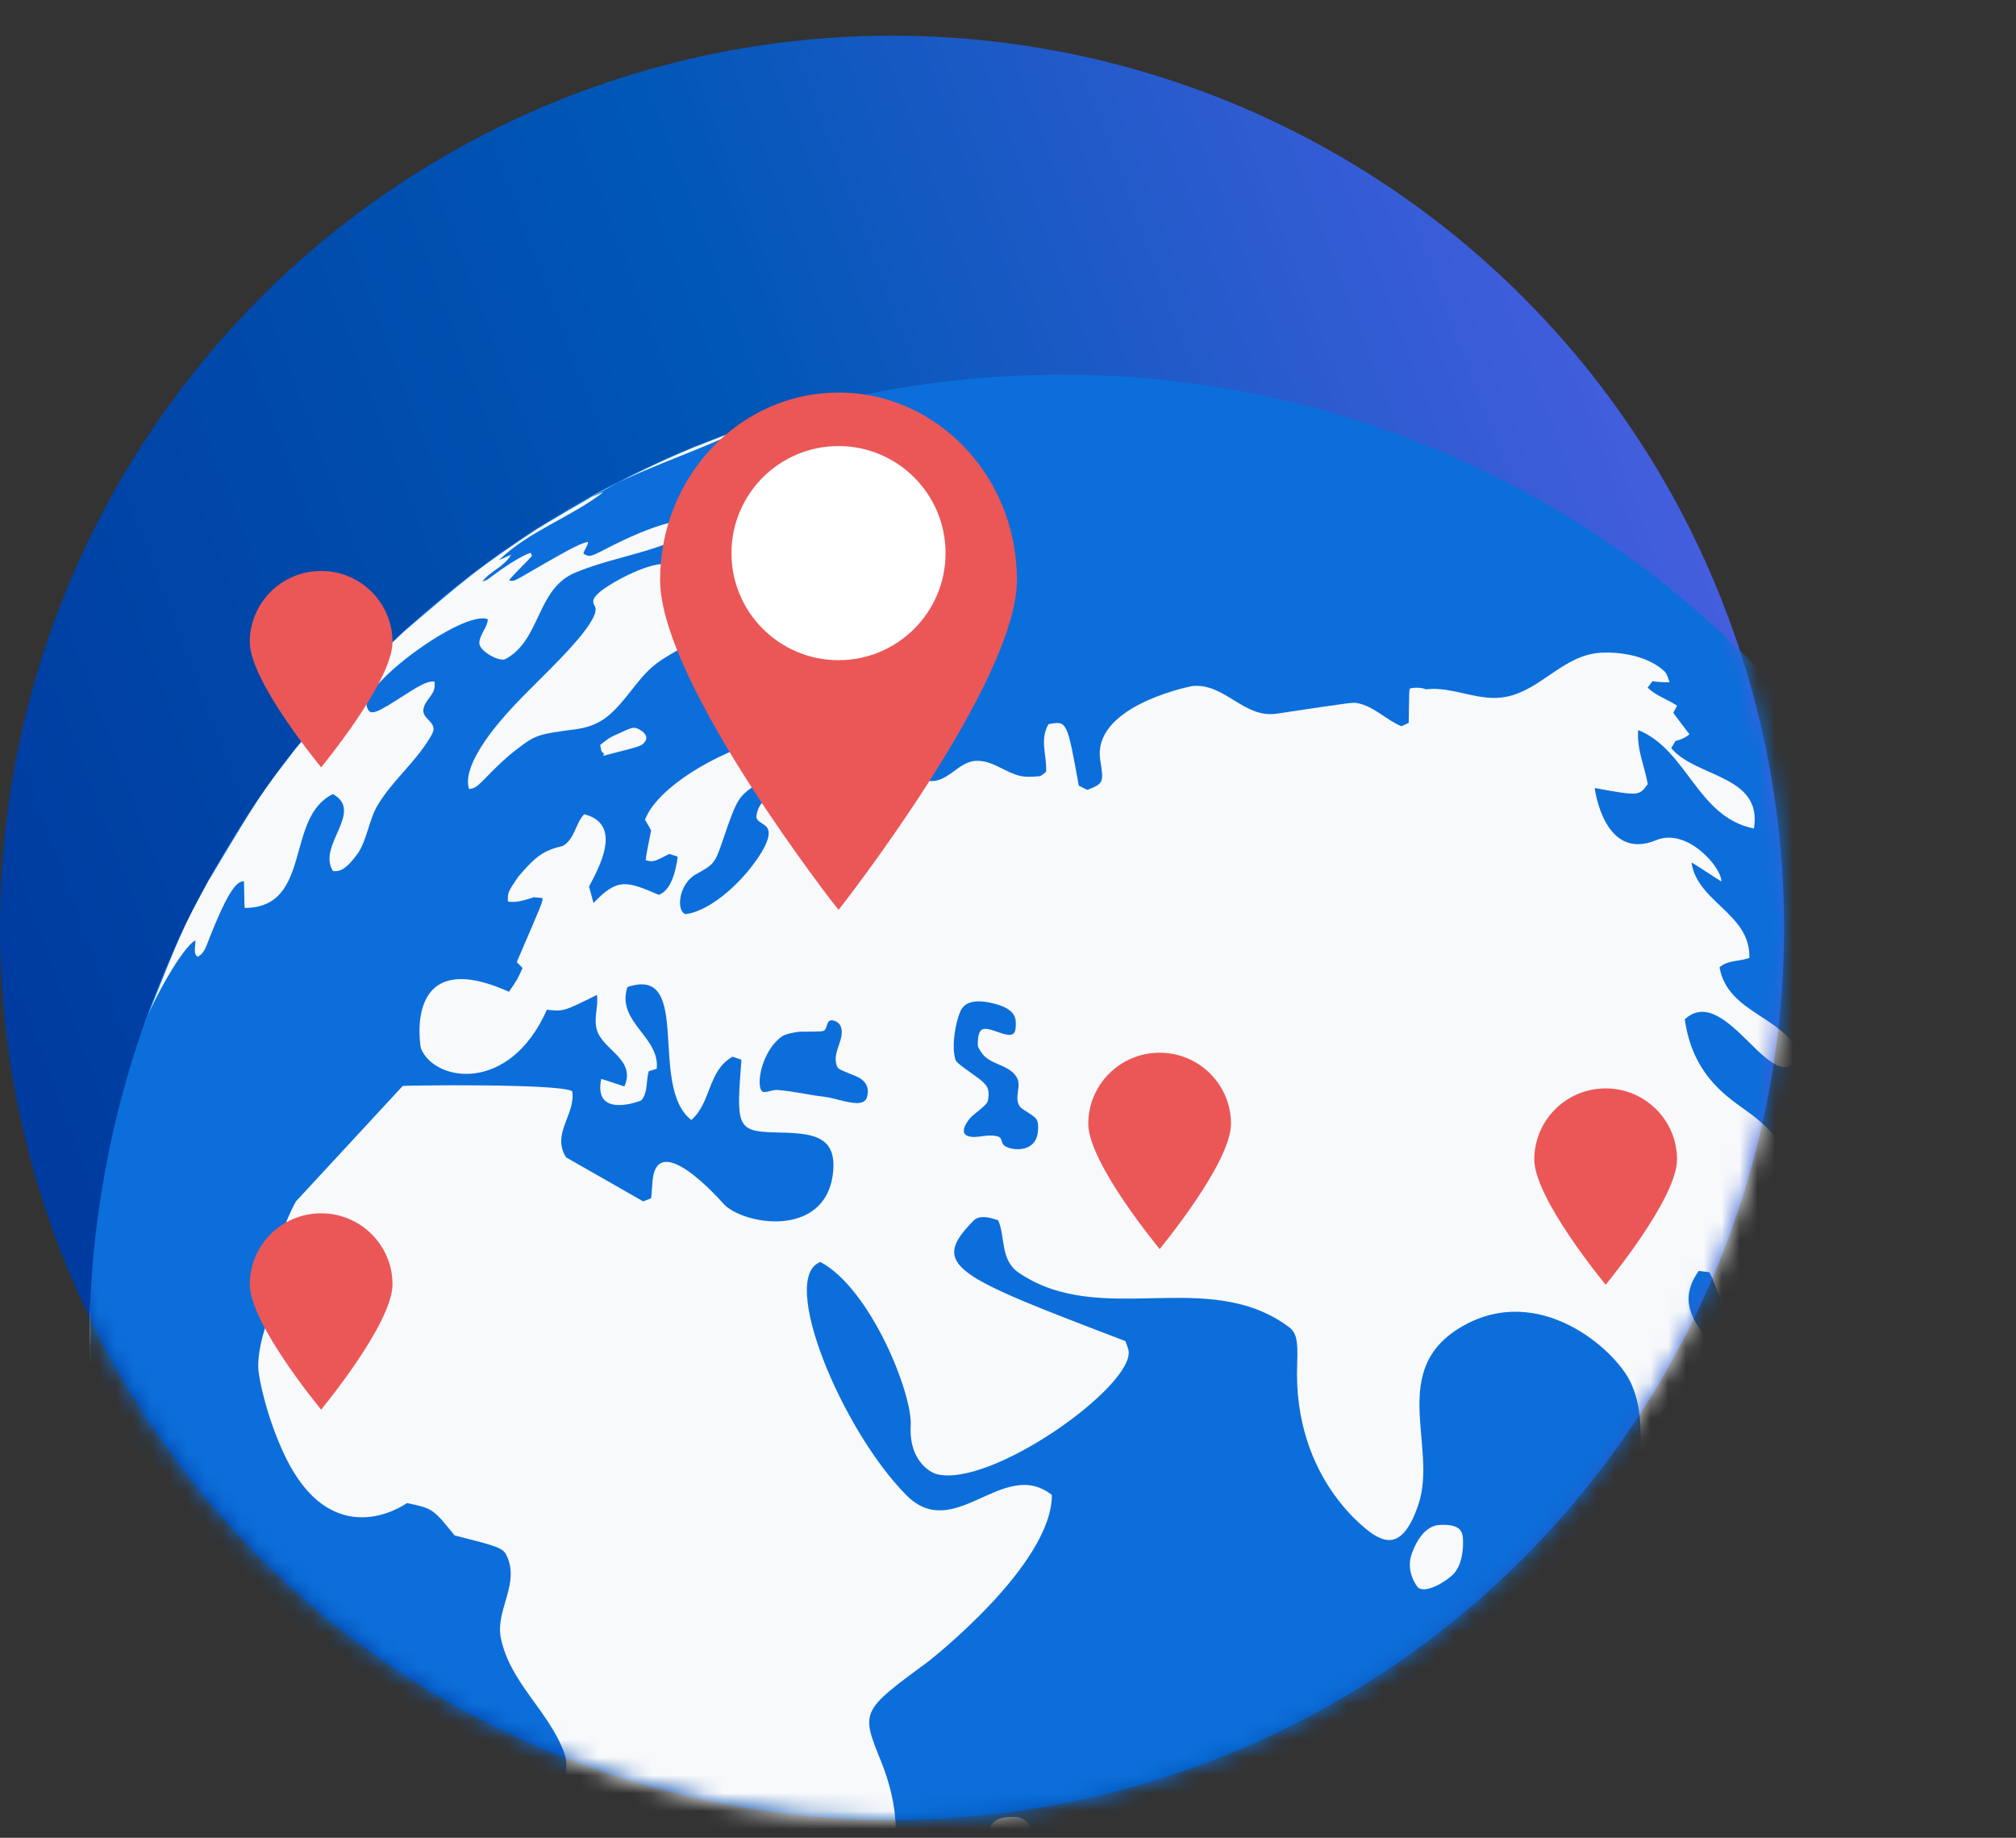 <svg width="113" height="103" viewBox="0 0 113 103" fill="none" xmlns="http://www.w3.org/2000/svg">
<rect x="0" y="0" width="113" height="103" fill="#333333" stroke="none"/>
<circle cx="50" cy="52" r="50" fill="url(#paint0_linear)"/>
<mask id="mask0" mask-type="alpha" maskUnits="userSpaceOnUse" x="0" y="2" width="100" height="100">
<circle cx="50" cy="52" r="50" fill="url(#paint1_linear)"/>
</mask>
<g mask="url(#mask0)">
<path d="M59.5 130C89.6 130 114 105.6 114 75.5C114 45.401 89.6 21 59.5 21C29.401 21 5 45.401 5 75.5C5 105.6 29.401 130 59.5 130Z" fill="#0C6EDA"/>
<path d="M42.16 33.459C42.131 33.481 42.131 33.481 40.817 34.135C39.922 34.575 39.438 35.492 38.638 36.035C37.956 36.497 37.178 36.835 36.554 37.385C35.629 38.2 35.042 39.33 34.088 40.122C33.758 40.394 33.186 40.746 32.364 40.856C30.133 41.157 30.045 41.164 28.93 42.023C28.35 42.463 27.822 42.977 27.205 43.615C26.736 44.1 26.552 44.217 26.288 44.217C25.914 43.021 27.447 41.069 28.394 40.005C29.663 38.581 31.116 37.327 32.357 35.874C33.171 34.92 33.501 34.289 33.347 33.988C33.222 33.746 33.149 33.606 33.575 33.217C34.162 32.681 36.664 31.317 37.515 31.669C38.91 32.241 40.208 31.067 41.588 31.441C42.329 31.823 41.118 32.527 41.06 33.129C41.515 33.562 41.94 32.99 42.395 33.004C42.41 33.026 42.425 33.056 42.439 33.071C42.395 33.225 42.388 33.261 42.16 33.459Z" fill="#F7F9FB"/>
<path d="M36.129 41.596C35.945 41.817 35.945 41.817 33.802 42.36C33.824 42.316 33.839 42.272 33.861 42.227C33.714 42.154 33.714 42.154 33.641 41.751C34.147 41.354 34.147 41.354 34.492 41.193C35.446 40.752 35.468 40.76 35.681 40.811C36.011 40.936 36.415 41.252 36.129 41.596Z" fill="#F7F9FB"/>
<path d="M48.566 61.565C48.486 61.77 48.214 61.829 48.002 61.822C47.37 61.792 46.783 61.535 46.16 61.462C45.294 61.359 44.45 61.154 43.584 61.088C43.312 61.066 43.07 61.212 42.806 61.205C42.314 61.117 42.601 58.952 43.841 58.079C44.061 57.925 44.743 57.822 44.817 57.822C46.145 57.815 46.145 57.815 46.233 57.719C46.387 57.551 46.328 57.154 46.651 57.184C46.717 57.191 47.29 57.272 47.165 58.057C47.077 58.607 46.695 59.114 46.901 59.715C46.967 59.906 46.967 59.906 47.928 60.295C48.853 60.655 48.647 61.359 48.566 61.565ZM58.179 63.399C58.062 64.742 56.47 64.463 56.235 64.148C56.154 64.038 56.154 63.891 56.073 63.781C56.059 63.759 56.022 63.715 55.875 63.678C55.42 63.568 54.98 63.729 54.532 63.722C53.49 63.663 54.356 62.665 54.466 62.57C55.362 61.836 55.362 61.836 55.398 61.535C55.457 61.036 55.376 60.809 54.738 60.354C53.593 59.532 53.593 59.532 53.534 59.319C53.336 58.563 53.564 57.323 53.799 56.758C53.909 56.487 54.173 55.856 55.714 56.245C56.983 56.567 56.954 57.11 56.932 57.551C56.903 58.116 56.58 58.072 55.905 57.83C55.185 57.58 54.863 57.499 54.811 58.336C54.789 58.651 54.811 58.681 54.995 58.967C55.457 59.686 56.462 59.62 56.947 60.31C57.328 60.838 56.792 61.491 57.167 62.02C57.225 62.108 57.475 62.262 57.607 62.343C58.113 62.665 58.231 62.746 58.179 63.399ZM45.132 43.432C44.553 44.584 42.645 44.144 42.403 45.7C42.366 45.913 42.498 46.008 42.733 46.162C43.012 46.338 43.393 46.58 42.674 47.784C42.388 48.261 41.896 48.862 41.889 48.87C39.93 51.152 38.44 51.233 38.425 51.233C37.89 51.071 38.029 49.552 39.005 49.002C40.01 48.444 40.069 48.407 40.502 47.131C41.346 44.665 41.361 44.614 42.681 43.792C43.129 43.513 45.492 42.199 45.279 43.043C45.264 43.131 45.206 43.293 45.132 43.432ZM93.307 37.635C92.03 36.446 89.902 36.564 89.667 36.586C87.62 36.74 86.394 38.64 84.465 39.044C82.909 39.374 81.471 38.45 79.93 38.633C79.68 38.53 79.291 38.516 79.027 38.589C78.983 38.692 78.983 38.692 78.961 40.512C78.836 40.57 78.675 40.651 78.55 40.702C77.684 40.343 77.031 39.587 76.07 39.404C75.828 39.36 75.828 39.36 71.557 39.998C69.715 40.277 68.636 38.252 66.816 38.45C66.244 38.567 61.217 39.69 61.672 42.603C61.863 43.836 61.878 43.909 60.946 44.269C60.799 44.195 60.608 44.107 60.469 44.034C59.809 40.394 59.809 40.394 58.774 40.585C58.253 41.451 58.693 42.368 58.634 43.256C58.517 43.33 58.385 43.498 58.245 43.506C58.069 43.52 57.842 43.535 57.673 43.535C56.587 43.572 55.809 42.603 54.723 42.64C53.652 42.676 53.087 44.012 51.891 43.74C51.905 43.417 51.927 42.992 51.949 42.669C51.817 42.654 51.641 42.64 51.509 42.625C48.647 45.619 48.647 45.619 46.483 44.768C46.497 44.482 46.622 44.085 46.791 43.858C49.895 43.858 49.895 43.858 50.247 43.447C48.713 38.281 38.462 42.104 36.385 45.472C36.304 45.604 36.224 45.795 36.15 45.927C36.253 46.111 36.393 46.353 36.495 46.536C36.239 47.828 36.239 47.828 36.194 48.217C36.635 48.312 36.635 48.312 37.523 47.857C37.662 47.901 37.846 47.967 37.985 48.011C37.758 49.736 37.207 50.022 36.936 50.154C35.116 49.383 34.632 49.178 33.267 50.609L33.017 49.684C33.626 48.547 34.903 46.177 32.746 45.634C32.239 46.155 32.232 47.013 31.549 47.41C30.441 47.666 30.023 48.004 29.055 49.127C28.46 50.007 28.46 50.007 28.468 50.521C28.9 50.624 29.502 50.425 29.92 50.286C30.067 50.301 30.258 50.315 30.405 50.33C30.427 50.528 30.427 50.528 28.966 53.918C29.062 54.021 29.194 54.153 29.289 54.249C29.032 54.828 28.996 54.916 28.526 55.584C22.553 52.898 23.566 58.696 23.595 58.761C24.373 60.662 28.578 61.293 30.654 56.589C31.586 56.692 31.586 56.692 33.457 55.76C33.553 56.413 33.259 57.074 33.457 57.727C33.802 58.864 35.666 59.371 34.998 60.889C33.729 60.471 33.729 60.471 33.7 60.471C33.23 62.739 35.923 61.704 35.96 61.66C36.334 61.176 36.202 60.574 36.363 60.038C36.495 59.994 36.679 59.943 36.811 59.899C37.002 58.108 34.529 57.272 35.167 55.32C38.858 54.072 36.312 60.882 38.748 62.768C39.871 61.814 39.665 60.002 41.06 59.224C41.206 59.275 41.404 59.341 41.559 59.393C41.28 63.04 41.25 63.421 43.408 63.465C45.396 63.509 46.974 63.539 46.681 65.813C46.218 69.431 41.595 68.653 40.524 67.435C40.377 67.266 36.84 63.26 36.576 66.18C36.547 66.474 36.539 66.863 36.495 67.156C36.363 67.208 36.187 67.281 36.055 67.332L31.733 64.867C30.882 63.539 32.298 62.423 32.071 61.154C31.249 60.706 22.626 60.838 22.575 60.86L16.594 67.325C16.587 67.332 15.985 68.382 15.67 69.644C15.787 69.739 15.949 69.871 16.066 69.974C16.022 72.286 14.496 74.237 14.474 76.556C14.466 77.195 14.965 79.462 15.941 81.532C18.598 87.145 22.641 84.364 22.81 84.239C24.263 84.548 24.263 84.548 25.481 86.052C27.712 86.617 28.174 86.734 28.372 87.131C29.187 88.745 27.756 90.213 28.071 91.79C28.578 94.307 30.764 95.892 31.616 98.218C32.232 99.913 30.412 101.132 30.728 102.768C31.036 104.346 32.76 105.109 33.017 106.716C33.347 108.8 35.879 114.245 38.139 114.7C42.623 115.61 43.613 110.429 47.084 109.57C47.143 107.875 47.143 107.875 49.469 104.896C50.951 103.003 49.785 99.708 49.396 98.739C48.244 95.907 48.244 95.907 51.993 93.148C52.067 93.096 58.979 87.703 58.957 83.784C56.235 81.642 53.512 86.522 50.805 83.799C47.165 80.13 43.628 71.567 45.991 70.73C48.823 72.256 51.142 78.127 51.047 79.873C50.922 82.104 52.434 82.603 52.448 82.603C55.464 83.469 63.595 77.679 63.257 75.691C63.228 75.529 63.133 75.324 63.081 75.162C53.52 71.508 52.052 70.95 54.576 68.404C54.936 68.044 55.618 68.279 55.949 68.389C56.367 69.358 56.051 70.62 57.115 71.339C61.731 74.458 67.668 70.994 72.232 74.362C72.665 74.685 72.76 75.103 72.709 76.424C72.445 83.073 76.95 85.986 76.994 86.008C77.567 86.338 78.631 86.954 79.511 84.298C80.59 81.047 77.765 76.754 81.955 74.34C86.277 71.853 90.511 75.617 91.392 77.459C92.654 80.101 91.201 83.183 92.749 85.78C91.612 85.002 89.851 85.135 90.394 87.681C90.401 87.71 91.054 90.543 95.861 93.977C95.861 94.109 95.853 94.285 95.853 94.417C95.552 94.513 95.171 94.674 94.907 94.843C94.474 97.529 98.238 96.802 99.852 95.569C101.063 94.652 100.983 93.992 100.938 93.595C100.667 93.39 100.667 93.39 97.152 93.845C96.969 93.559 96.631 93.038 97.086 91.988C98.884 92.539 98.656 90.638 98.561 90.359C98.517 90.227 98.377 90.088 98.304 89.978C95.149 90.381 95.149 90.381 95.017 89.655C95.061 89.508 95.119 89.31 95.163 89.163C95.802 89.149 96.426 89.471 97.079 89.244C99.097 84.592 90.621 83.322 93.307 78.853C94.679 79.411 94.459 81.987 96.389 81.656C96.418 81.649 99.097 80.842 98.047 78.039C97.181 75.734 93.189 74.061 95.215 71.229C95.391 71.251 95.633 71.28 95.809 71.302C96.352 72.286 96.433 73.518 97.401 74.274C98.451 73.247 96.741 71.977 97.688 70.935C98.524 70.018 99.808 69.556 100.373 68.352C100.535 68.007 100.755 67.531 100.77 67.156C100.858 64.368 98.612 62.768 97.768 62.166C96.602 61.337 94.841 60.082 94.437 57.125C96.778 54.982 99.471 61.961 100.872 59.114C99.977 56.927 96.844 56.795 96.382 54.212C96.866 53.794 97.512 53.896 98.055 53.684C98.121 51.203 95.149 50.58 94.811 48.349C94.877 48.363 94.877 48.363 96.484 49.405C96.521 48.642 94.576 46.36 92.83 47.087C89.909 48.305 89.388 44.21 89.388 44.166C91.869 44.614 91.869 44.614 92.36 43.946C92.184 42.933 91.729 41.979 91.825 40.915C94.591 42.038 95.127 45.802 98.311 46.434C98.803 43.425 95.061 43.594 93.674 41.928C93.747 41.81 93.843 41.649 93.916 41.524C94.173 41.48 94.503 41.326 94.694 41.15C93.82 39.998 93.82 39.998 93.791 39.947C93.857 39.829 93.938 39.668 94.004 39.55C93.468 39.191 92.823 39 92.353 38.538C92.434 38.428 92.544 38.281 92.624 38.178C92.911 38.222 93.292 38.252 93.578 38.237C93.527 38.061 93.446 37.789 93.307 37.635Z" fill="#F7F9FB"/>
<path d="M104.586 83.395C104.557 84.1 104.439 84.863 104.351 85.171C104.256 85.494 103.984 85.729 103.874 86.044C103.537 86.998 103.551 88.055 102.957 88.921C102.421 89.699 100.836 89.992 100.344 89.559C99.456 88.767 99.155 86.507 99.53 85.208C100.014 83.527 101.724 82.859 102.59 81.487C102.979 80.87 102.986 80.731 103.038 79.931C103.052 79.645 103.082 79.293 103.162 79.168C103.228 79.058 103.324 79.014 103.412 78.977C103.515 78.948 103.661 78.904 103.705 79.08C103.808 79.461 103.72 79.872 103.867 80.254C103.926 80.408 103.926 80.415 104.087 80.43C104.219 80.438 104.307 80.445 104.395 80.885C104.491 81.355 104.637 82.081 104.586 83.395Z" fill="#F7F9FB"/>
<path d="M107.931 100.39C105.833 104.61 101.129 111.214 99.287 111.383C99.265 111.353 99.236 111.317 99.207 111.295C99.544 110.187 100.586 109.394 100.645 108.154C100.359 108.037 100.072 108.169 98.275 109.24C98.12 109.328 97.915 109.445 97.768 109.541C97.431 109.754 97.365 109.798 96.161 110.73C94.356 112.131 93.153 112.96 92.72 112.733C92.734 112.63 92.756 112.417 93.16 111.889C93.593 111.317 94.261 111.001 94.694 110.436C96.11 108.572 96.066 106.055 97.489 104.199C98.737 102.577 99.801 102.298 100.153 102.21C100.872 102.027 101.525 101.021 102.956 98.592C103.323 97.976 103.874 97.037 104.189 96.707C104.431 96.457 105.04 95.863 105.481 95.819C105.503 95.841 105.539 95.87 105.561 95.892C105.517 96.215 105.187 96.486 105.378 96.853C105.825 96.684 106.024 96.288 106.845 94.329C107.366 93.089 107.462 92.942 108.034 92.561C108.981 92.01 109.406 92.553 109.282 93.162C109.252 93.294 108.775 94.505 108.467 94.674C108.401 94.652 108.32 94.615 108.254 94.593C107.873 94.791 107.55 96.67 107.741 96.758C108.607 97.169 109.084 95.21 109.59 93.14C110.023 91.386 110.126 91.188 110.426 91.049C110.815 91.614 109.531 97.162 107.931 100.39Z" fill="#F7F9FB"/>
<path d="M82.006 86.513C82.006 86.873 81.94 87.761 81.434 88.253C80.979 88.693 79.871 89.339 79.467 88.957C79.46 88.95 78.784 88.128 79.115 87.13C79.232 86.77 79.687 85.589 80.612 85.471C82.013 85.369 82.013 85.948 82.006 86.513Z" fill="#F7F9FB"/>
<path d="M57.783 103.59C57.776 103.619 57.314 106.569 55.105 109.226C53.85 110.738 53.85 110.738 53.828 110.76C53.468 111.274 53.505 112.022 52.881 112.382C52.279 112.727 51.296 111.413 51.289 111.406C50.848 110.797 50.944 109.784 50.944 109.776C51.061 108.654 52.566 108.522 52.668 107.384C52.683 107.237 52.323 106.958 52.206 106.863C51.2 106.07 51.355 105.021 51.391 104.823C51.487 104.36 51.744 104.353 52.023 104.39C52.778 104.485 53.402 105.146 54.239 104.911C54.657 104.793 54.885 104.067 55.068 103.48C55.501 102.107 55.684 101.843 56.793 101.829C57.16 101.836 58.018 101.865 57.783 103.59Z" fill="#F7F9FB"/>
<path d="M9.087 91.422C9.601 95.29 10.078 98.937 12.389 102.936C12.448 103.039 12.521 103.171 12.58 103.273C11.45 101.189 10.027 98.357 9.051 96.192C7.143 90.967 7.069 90.762 6.35 87.643C5.426 82.653 5.176 81.311 5 75.44L5.066 72.798C4.927 80.107 6.592 84.525 6.607 84.561C6.644 84.635 6.644 84.635 6.644 84.635C8.383 86.939 8.955 90.41 9.087 91.422Z" fill="#F7F9FB"/>
<path d="M19.896 48.04C19.258 48.87 18.906 48.84 18.663 48.818C17.753 47.38 20.432 45.501 18.663 44.503C15.956 45.81 17.533 50.851 13.725 50.888C13.703 50.858 13.703 50.858 13.674 49.383C13.358 49.427 12.925 49.486 11.589 52.964C11.406 53.441 11.208 53.551 11.083 53.625C10.907 53.463 10.892 53.456 10.958 52.7C10.21 53.082 8.537 56.149 8.097 57.382C10.166 52.186 10.203 52.084 11.678 49.376C14.466 44.716 14.576 44.533 16.579 41.95C19.889 38.031 20.16 37.716 22.692 35.353C26.214 32.337 26.757 31.875 30.023 29.695C32.481 28.213 35.027 26.679 38.828 25.094L40.56 24.419C41.133 24.214 41.397 24.14 41.485 24.118C38.689 25.476 35.673 26.334 32.987 27.934C33.684 27.626 33.684 27.626 33.824 27.582C31.975 29.005 29.678 29.747 27.968 31.39C28.196 31.302 28.416 31.185 28.643 31.089C28.276 31.765 27.491 31.992 27.044 32.586C27.271 32.528 27.271 32.528 27.667 32.227C29.12 31.148 29.744 30.979 29.751 30.979C29.773 31.031 29.795 31.104 29.817 31.155C29.406 31.625 28.929 32.036 28.533 32.52C28.783 32.594 28.783 32.594 29.803 31.999C32.298 30.546 32.62 30.436 32.965 30.37C32.943 30.612 32.76 30.788 32.701 31.023C33.031 31.221 33.039 31.236 33.949 30.767C36.7 29.343 38.564 28.851 39.496 29.299C39.452 29.35 39.401 29.431 39.342 29.468C37.192 30.943 34.558 31.119 32.224 32.102C30.059 33.012 30.316 35.881 28.328 36.938C27.997 37.114 26.845 36.49 26.867 36.028C26.889 35.536 27.315 35.191 27.344 34.707C26.002 34.135 20.058 38.486 20.579 39.66C20.733 40.013 20.858 40.123 22.222 39.242C23.587 38.361 23.947 38.163 24.358 38.2C24.358 38.273 24.372 38.376 24.365 38.45C24.343 38.992 23.756 39.271 23.727 39.814C23.705 40.313 24.512 40.489 24.248 41.077C24.196 41.194 24.108 41.333 24.042 41.443C23.235 42.75 22.024 43.74 21.217 45.046C20.681 45.898 20.615 46.947 20.08 47.798C20.028 47.864 19.955 47.967 19.896 48.04Z" fill="#F7F9FB"/>
</g>
<path d="M56.5 32.5C56.5 33.834 55.917 35.631 54.984 37.625C54.06 39.604 52.823 41.714 51.579 43.655C50.336 45.594 49.093 47.354 48.159 48.63C47.692 49.267 47.304 49.783 47.032 50.14C47.021 50.154 47.011 50.168 47 50.182C46.989 50.168 46.979 50.154 46.968 50.14C46.696 49.783 46.308 49.267 45.841 48.63C44.907 47.354 43.664 45.594 42.421 43.655C41.177 41.714 39.94 39.604 39.016 37.625C38.083 35.631 37.5 33.834 37.5 32.5C37.5 26.954 41.776 22.5 47 22.5C52.224 22.5 56.5 26.954 56.5 32.5Z" fill="#EB5757" stroke="#EB5757"/>
<path d="M21.5 35.983C21.5 36.41 21.296 37.036 20.927 37.786C20.566 38.519 20.079 39.306 19.586 40.036C19.093 40.765 18.6 41.427 18.229 41.907C18.146 42.015 18.069 42.114 18 42.202C17.931 42.114 17.854 42.015 17.771 41.907C17.4 41.427 16.907 40.765 16.414 40.036C15.921 39.306 15.434 38.519 15.073 37.786C14.704 37.036 14.5 36.41 14.5 35.983C14.5 34.061 16.065 32.5 18 32.5C19.935 32.5 21.5 34.061 21.5 35.983Z" fill="#EB5757" stroke="#EB5757"/>
<path d="M93.5 64.983C93.5 65.41 93.296 66.036 92.927 66.786C92.566 67.519 92.079 68.306 91.586 69.036C91.093 69.765 90.6 70.427 90.229 70.907C90.146 71.015 90.069 71.114 90 71.201C89.931 71.114 89.854 71.015 89.771 70.907C89.4 70.427 88.907 69.765 88.414 69.036C87.921 68.306 87.434 67.519 87.073 66.786C86.704 66.036 86.5 65.41 86.5 64.983C86.5 63.061 88.065 61.5 90 61.5C91.935 61.5 93.5 63.061 93.5 64.983Z" fill="#EB5757" stroke="#EB5757"/>
<path d="M68.5 62.983C68.5 63.41 68.296 64.036 67.927 64.786C67.566 65.519 67.079 66.306 66.586 67.036C66.093 67.765 65.6 68.427 65.229 68.907C65.146 69.015 65.069 69.114 65 69.201C64.931 69.114 64.854 69.015 64.771 68.907C64.4 68.427 63.907 67.765 63.414 67.036C62.921 66.306 62.434 65.519 62.074 64.786C61.704 64.036 61.5 63.41 61.5 62.983C61.5 61.061 63.065 59.5 65 59.5C66.935 59.5 68.5 61.061 68.5 62.983Z" fill="#EB5757" stroke="#EB5757"/>
<path d="M21.5 71.983C21.5 72.41 21.296 73.036 20.927 73.786C20.566 74.519 20.079 75.306 19.586 76.036C19.093 76.765 18.6 77.427 18.229 77.907C18.146 78.015 18.069 78.114 18 78.201C17.931 78.114 17.854 78.015 17.771 77.907C17.4 77.427 16.907 76.765 16.414 76.036C15.921 75.306 15.434 74.519 15.073 73.786C14.704 73.036 14.5 72.41 14.5 71.983C14.5 70.061 16.065 68.5 18 68.5C19.935 68.5 21.5 70.061 21.5 71.983Z" fill="#EB5757" stroke="#EB5757"/>
<circle cx="47" cy="31" r="6" fill="white"/>
<defs>
<linearGradient id="paint0_linear" x1="-5.59808e-07" y1="102" x2="120.545" y2="56.833" gradientUnits="userSpaceOnUse">
<stop stop-color="#003399"/>
<stop offset="0.521" stop-color="#0057B6"/>
<stop offset="1" stop-color="#5960EA"/>
</linearGradient>
<linearGradient id="paint1_linear" x1="-5.59808e-07" y1="102" x2="120.545" y2="56.833" gradientUnits="userSpaceOnUse">
<stop stop-color="#003399"/>
<stop offset="0.521" stop-color="#0057B6"/>
<stop offset="1" stop-color="#5960EA"/>
</linearGradient>
</defs>
</svg>

